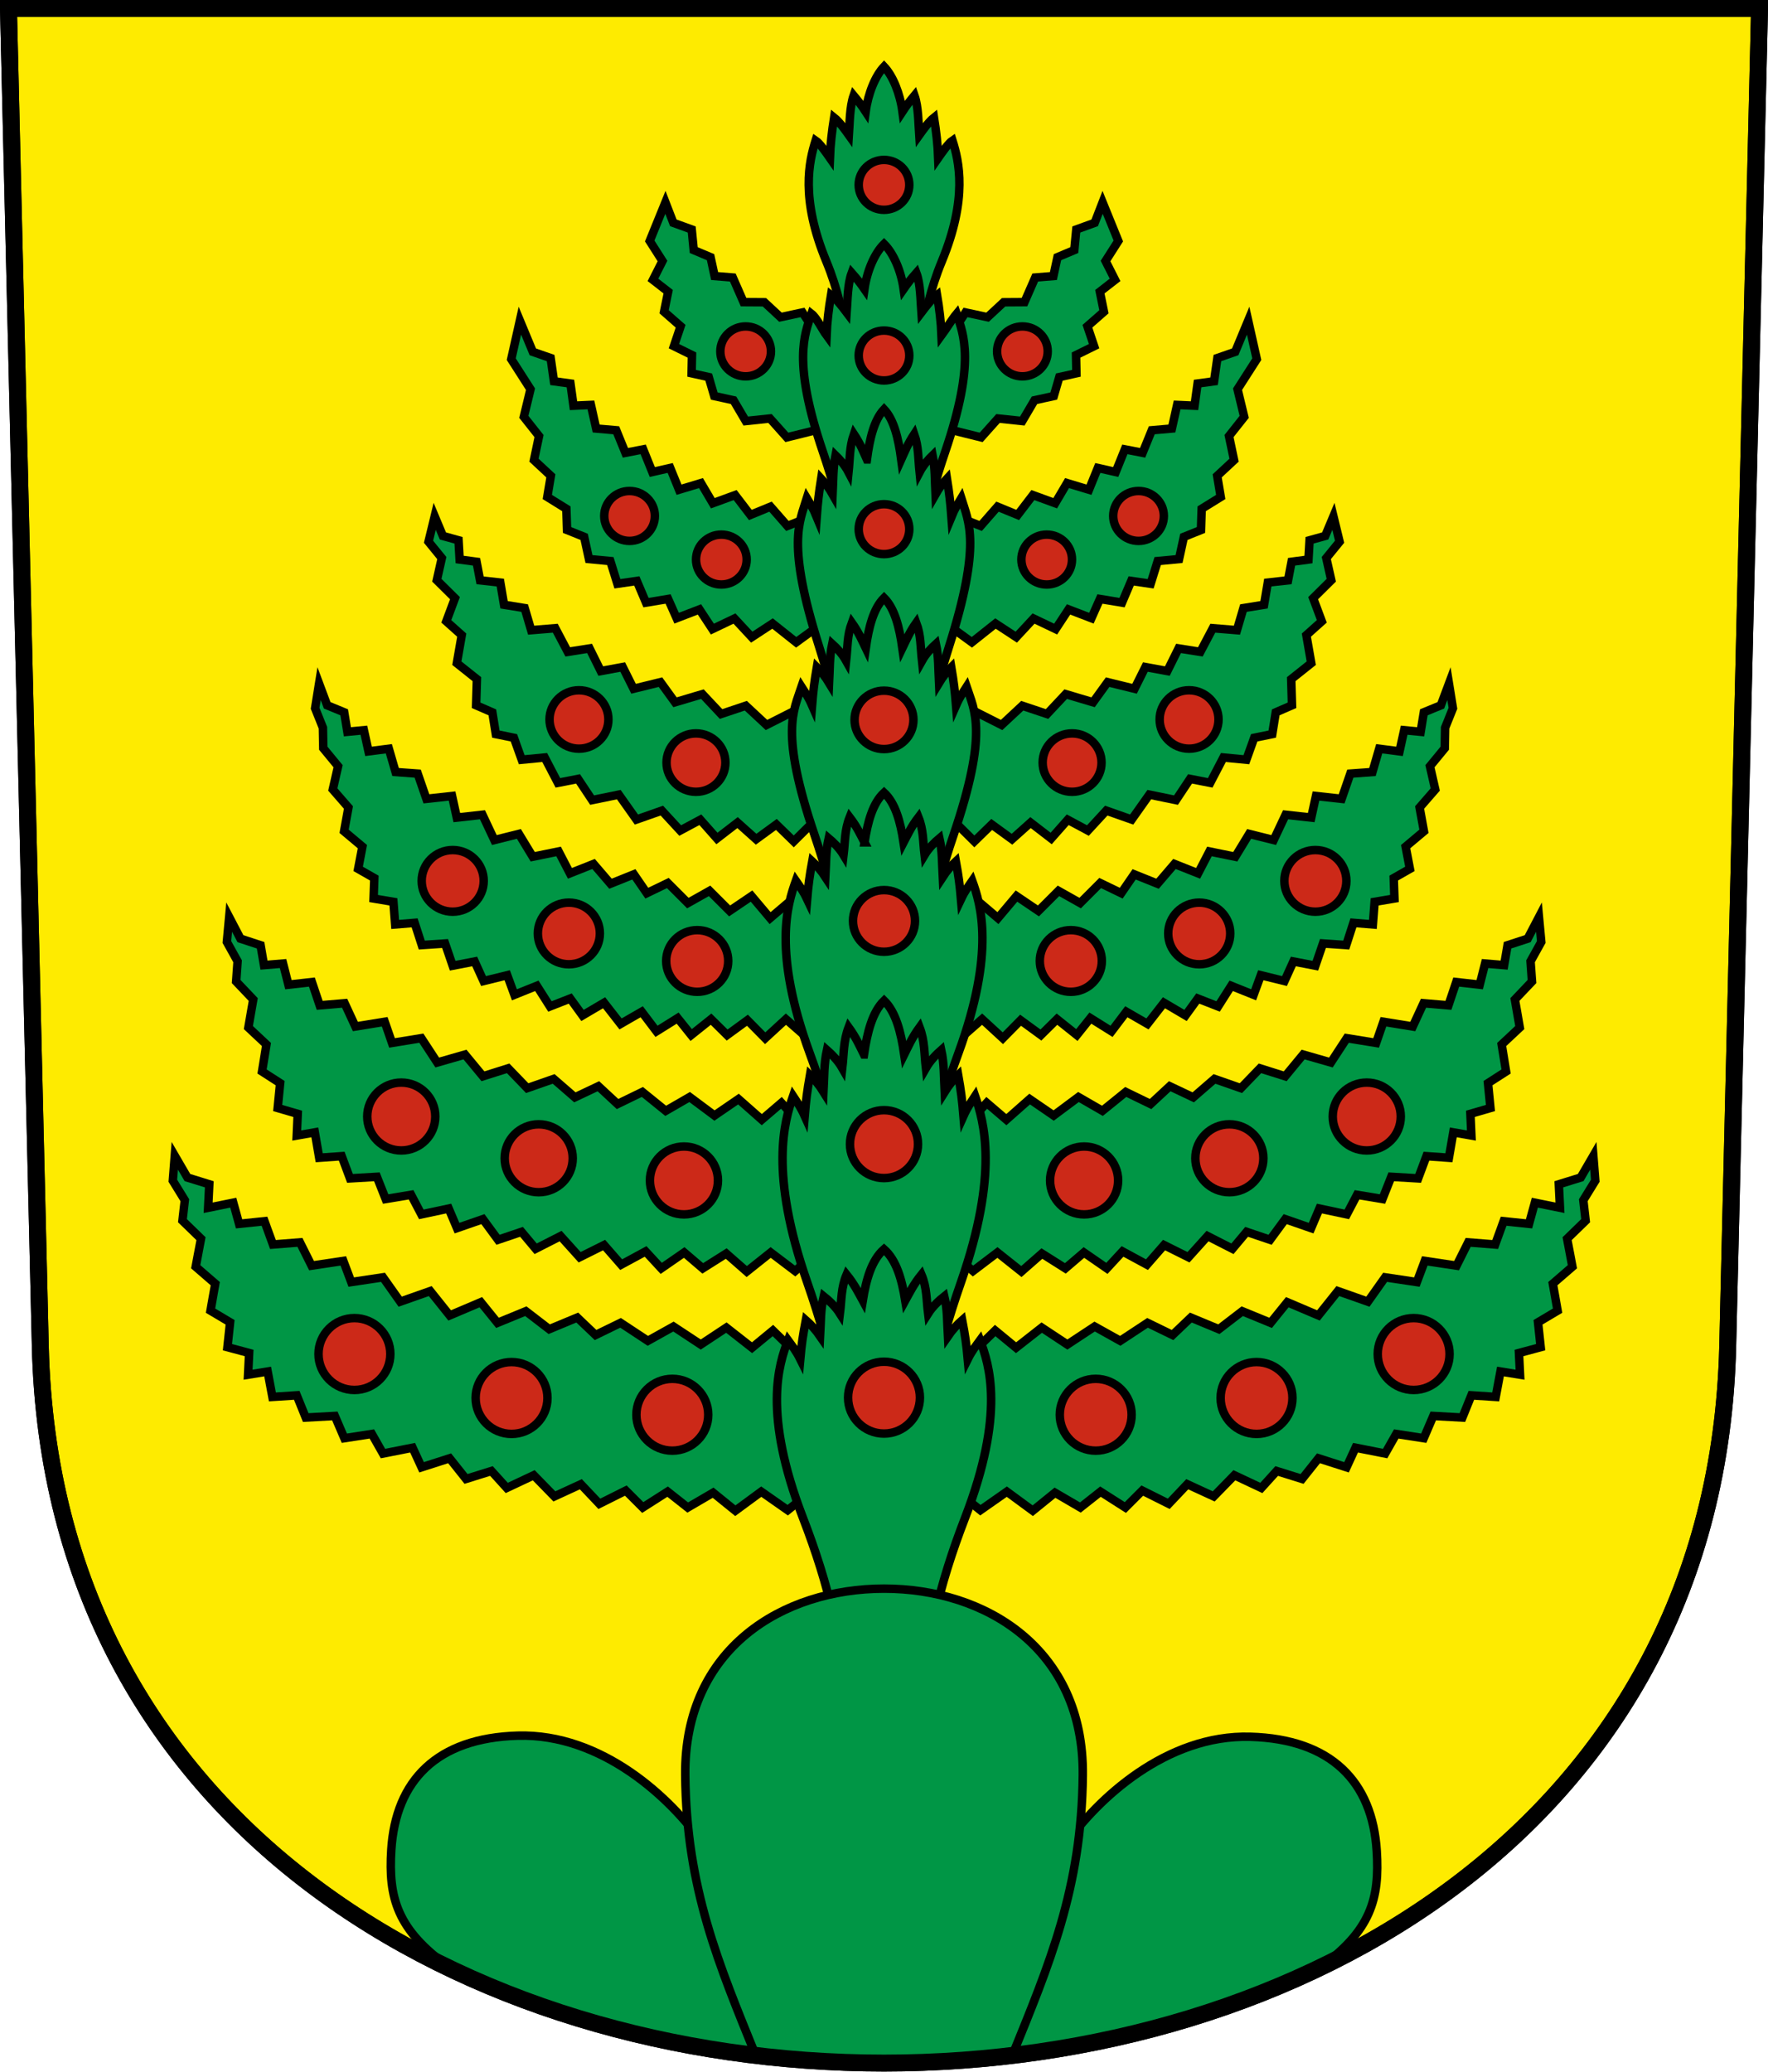 <?xml version="1.0" encoding="UTF-8"?>
<svg version="1.0" viewBox="0 0 208.86 244.66" xmlns="http://www.w3.org/2000/svg" xmlns:cc="http://creativecommons.org/ns#" xmlns:dc="http://purl.org/dc/elements/1.1/" xmlns:rdf="http://www.w3.org/1999/02/22-rdf-syntax-ns#">
<path d="m1 1 3.761 158c2.687 112.86 196.65 112.86 199.34 0l3.761-158z" fill="#feeb00" fill-rule="evenodd" stroke="#000" stroke-width="2"/>
<path d="m96.697 50.724-3.741 0.93-1.994-2.233-2.864 0.305-1.444-2.456-2.278-0.498-0.654-2.24-2.02-0.447 0.044-2.151-2.135-1.053 0.791-2.353-1.951-1.708 0.481-2.371-1.797-1.397 1.126-2.225-1.509-2.367 1.855-4.563 0.936 2.419 2.172 0.787 0.237 2.432 1.987 0.837 0.481 2.23 2.146 0.173 1.272 2.906 2.463 0.016 1.897 1.763 2.603-0.559 1.92 2.925 7.71-0.884 7.71 0.884 1.92-2.925 2.603 0.559 1.897-1.763 2.463-0.016 1.272-2.906 2.146-0.173 0.481-2.23 1.987-0.837 0.237-2.432 2.172-0.787 0.936-2.419 1.855 4.563-1.509 2.367 1.126 2.225-1.797 1.397 0.481 2.371-1.951 1.708 0.791 2.353-2.135 1.053 0.044 2.151-2.02 0.447-0.654 2.24-2.278 0.498-1.444 2.456-2.864-0.305-1.994 2.233-3.741-0.93-7.737 0.747z" fill="#009645" stroke="#000" stroke-dashoffset="4.58" stroke-miterlimit="9"/>
<path d="m96.803 73.856-2.747 2-2.792-2.218-2.456 1.61-2.041-2.199-2.61 1.245-1.527-2.323-2.697 1.036-1.007-2.268-2.61 0.43-1.087-2.56-2.294 0.333-0.834-2.682-2.523-0.238-0.571-2.621-2.019-0.811-0.084-2.505-2.25-1.394 0.419-2.494-1.993-1.853 0.597-2.846-1.795-2.269 0.788-3.266-2.275-3.547 1.02-4.547 1.53 3.683 2.104 0.732 0.393 2.745 1.946 0.264 0.362 2.62 2.056-0.093 0.621 2.787 2.372 0.208 1.085 2.662 2.098-0.407 1.08 2.673 2.113-0.476 1.044 2.567 2.59-0.782 1.402 2.377 2.635-0.962 1.797 2.348 2.385-0.979 1.99 2.275 11.415-4.496 11.415 4.496 1.99-2.275 2.385 0.979 1.797-2.348 2.635 0.962 1.402-2.377 2.59 0.782 1.044-2.567 2.113 0.476 1.08-2.673 2.098 0.407 1.085-2.662 2.372-0.208 0.621-2.787 2.056 0.093 0.362-2.62 1.946-0.264 0.393-2.745 2.104-0.732 1.53-3.683 1.02 4.547-2.275 3.547 0.788 3.266-1.795 2.269 0.597 2.846-1.993 1.853 0.419 2.494-2.25 1.394-0.084 2.505-2.019 0.811-0.571 2.621-2.523 0.238-0.834 2.682-2.294-0.333-1.087 2.56-2.61-0.43-1.007 2.268-2.697-1.036-1.527 2.323-2.61-1.245-2.041 2.199-2.456-1.61-2.792 2.218-2.747-2z" fill="#009645" stroke="#000" stroke-dashoffset="4.58" stroke-miterlimit="9"/>
<path d="m95.804 97.35-2.034 2.017-2.054-2-2.393 1.745-2.194-1.963-2.435 1.875-1.957-2.214-2.382 1.276-2.17-2.354-3.002 1.056-2.084-2.944-3.149 0.647-1.663-2.503-2.381 0.465-1.559-2.995-2.712 0.262-0.927-2.588-2.132-0.436-0.414-2.57-1.917-0.832 0.092-3.088-2.369-1.884 0.579-3.315-1.823-1.628 1.021-2.736-2.141-2.12 0.588-2.617-1.57-1.928 0.729-2.998 0.97 2.314 1.846 0.512 0.132 2.272 1.996 0.267 0.419 2.192 2.388 0.264 0.444 2.62 2.434 0.393 0.77 2.61 2.848-0.234 1.474 2.795 2.575-0.407 1.325 2.673 2.593-0.476 1.281 2.567 3.178-0.782 1.72 2.377 3.233-0.962 2.205 2.348 2.926-0.979 2.442 2.275 2.939-1.486 3.045 2.408 7.902-5.418 7.902 5.418 3.045-2.408 2.939 1.486 2.442-2.275 2.926 0.979 2.205-2.348 3.233 0.962 1.72-2.377 3.178 0.782 1.281-2.567 2.593 0.476 1.325-2.673 2.575 0.407 1.474-2.795 2.848 0.234 0.77-2.61 2.434-0.393 0.444-2.62 2.388-0.264 0.419-2.192 1.996-0.267 0.132-2.272 1.846-0.512 0.97-2.314 0.729 2.998-1.57 1.928 0.588 2.617-2.141 2.12 1.021 2.736-1.823 1.628 0.579 3.315-2.369 1.884 0.092 3.088-1.917 0.832-0.414 2.57-2.132 0.436-0.927 2.588-2.712-0.262-1.559 2.995-2.381-0.465-1.663 2.503-3.149-0.647-2.084 2.944-3.002-1.056-2.17 2.354-2.382-1.276-1.957 2.214-2.435-1.875-2.194 1.963-2.393-1.744-2.054 2-2.034-2.017-8.631 0.657z" fill="#009645" stroke="#000" stroke-dashoffset="4.58" stroke-miterlimit="9"/>
<path d="m97.339 120.55-1.998 2-2.498-2.188-2.448 2.25-2.098-2.125-2.398 1.75-1.898-1.875-2.348 1.875-1.599-2-2.498 1.562-1.748-2.312-2.498 1.438-1.948-2.5-2.548 1.5-1.449-2-2.398 0.938-1.549-2.438-2.648 1.062-0.849-2.312-2.797 0.688-1.049-2.312-2.598 0.5-0.899-2.625-2.748 0.188-0.849-2.625-2.298 0.188-0.207-2.668-2.341-0.394 0.085-2.412-1.908-1.088 0.5-2.625-2.161-1.812 0.512-2.812-1.848-2.125 0.625-2.75-1.748-2.125-0.045-2.423-0.92-2.292 0.47-2.91 0.957 2.558 2.008 0.824 0.378 2.304 1.948-0.188 0.55 2.5 2.398-0.312 0.799 2.75 2.61 0.188 1.03 2.98 3.031-0.336 0.559 2.549 3.031-0.336 1.406 2.989 2.897-0.725 1.639 2.696 3.052-0.622 1.341 2.582 2.791-1.106 2.002 2.333 2.76-1.109 1.529 2.224 2.483-1.199 2.367 2.369 2.563-1.442 2.367 2.369 2.592-1.753 2.193 2.603 2.15-1.828 2.095 3.122 9.211-6.82 9.211 6.82 2.095-3.122 2.15 1.828 2.193-2.603 2.592 1.753 2.367-2.369 2.563 1.442 2.367-2.369 2.483 1.199 1.529-2.224 2.76 1.109 2.002-2.333 2.791 1.106 1.341-2.582 3.052 0.622 1.639-2.696 2.897 0.725 1.406-2.989 3.031 0.336 0.559-2.549 3.031 0.336 1.03-2.98 2.61-0.188 0.799-2.75 2.398 0.312 0.55-2.5 1.948 0.188 0.378-2.304 2.008-0.824 0.957-2.558 0.47 2.91-0.92 2.292-0.045 2.423-1.748 2.125 0.625 2.75-1.848 2.125 0.512 2.812-2.161 1.812 0.5 2.625-1.908 1.088 0.085 2.412-2.341 0.394-0.207 2.668-2.298-0.188-0.849 2.625-2.748-0.188-0.899 2.625-2.598-0.5-1.049 2.312-2.797-0.688-0.849 2.312-2.648-1.062-1.549 2.438-2.398-0.938-1.449 2-2.548-1.5-1.948 2.5-2.498-1.438-1.748 2.312-2.498-1.562-1.599 2-2.348-1.875-1.898 1.875-2.398-1.75-2.098 2.125-2.448-2.25-2.498 2.188-1.998-2-7.096 0.5z" fill="#009645" stroke="#000" stroke-dashoffset="4.58" stroke-miterlimit="9"/>
<path d="m113.88 133.2 2.685-2.956 2.319 1.985 2.753-2.431 2.834 1.943 2.933-2.185 2.828 1.631 2.756-2.229 2.934 1.426 2.264-2.103 2.775 1.313 2.51-2.176 3.12 1.091 2.256-2.341 2.977 0.938 2.123-2.566 3.275 0.941 1.88-2.875 3.463 0.562 0.866-2.5 3.463 0.562 1.27-2.75 2.944 0.25 0.924-2.75 2.771 0.312 0.635-2.5 2.251 0.188 0.403-2.348 2.378-0.776 1.332-2.548 0.272 2.939-1.266 2.28 0.171 2.39-2.02 2.125 0.577 3.312-2.136 2 0.519 3.188-2.136 1.375 0.289 2.938-2.367 0.688 0.115 2.562-2.136-0.375-0.519 3-2.655-0.188-0.981 2.625-3.175-0.188-1.039 2.625-3.002-0.5-1.212 2.312-3.232-0.688-0.981 2.312-3.059-1.062-1.789 2.438-2.771-0.938-1.674 2-2.944-1.5-2.251 2.5-2.886-1.438-2.02 2.312-2.886-1.562-1.847 2-2.713-1.875-2.193 1.875-2.771-1.75-2.424 2.125-2.828-2.25-2.886 2.188-2.309-2-8.199 0.5-8.199-0.5-2.309 2-2.886-2.188-2.828 2.25-2.424-2.125-2.771 1.75-2.193-1.875-2.713 1.875-1.847-2-2.886 1.562-2.02-2.312-2.886 1.438-2.251-2.5-2.944 1.5-1.674-2-2.771 0.938-1.789-2.438-3.059 1.062-0.981-2.312-3.232 0.688-1.212-2.312-3.002 0.5-1.039-2.625-3.175 0.188-0.981-2.625-2.655 0.188-0.519-3-2.136 0.375 0.115-2.562-2.367-0.688 0.289-2.938-2.136-1.375 0.519-3.188-2.136-2 0.577-3.312-2.02-2.125 0.171-2.39-1.266-2.28 0.272-2.939 1.332 2.548 2.378 0.776 0.403 2.348 2.251-0.188 0.635 2.5 2.771-0.312 0.924 2.75 2.944-0.25 1.27 2.75 3.463-0.562 0.866 2.5 3.463-0.562 1.88 2.875 3.275-0.941 2.123 2.566 2.977-0.938 2.256 2.341 3.12-1.091 2.51 2.176 2.775-1.313 2.264 2.103 2.934-1.426 2.756 2.229 2.828-1.631 2.933 2.185 2.834-1.943 2.753 2.431 2.319-1.985 2.685 2.956 9.447-2.739z" fill="#009645" stroke="#000" stroke-dashoffset="4.58" stroke-miterlimit="9"/>
<path d="m95.556 176.35-2.5 2-3.125-2.188-3.062 2.25-2.625-2.125-3 1.75-2.375-1.875-2.938 1.875-2-2-3.125 1.562-2.188-2.312-3.125 1.438-2.438-2.5-3.188 1.5-1.812-2-3 0.938-1.938-2.438-3.312 1.062-1.062-2.312-3.5 0.688-1.312-2.312-3.25 0.5-1.125-2.625-3.438 0.188-1.062-2.625-2.875 0.188-0.562-3-2.312 0.375 0.125-2.562-2.562-0.688 0.312-2.938-2.312-1.375 0.562-3.188-2.312-2 0.625-3.312-2.188-2.125 0.276-2.42-1.415-2.299 0.232-2.945 1.492 2.567 2.585 0.8-0.136 2.772 2.967-0.601 0.688 2.5 3-0.312 1 2.75 3.188-0.25 1.375 2.75 3.75-0.562 0.938 2.5 3.75-0.562 2.035 2.875 3.546-1.25 2.298 2.875 3.677-1.562 1.97 2.438 3.349-1.375 2.764 2.125 3.31-1.375 2.162 2.062 2.954-1.438 3.223 2.125 3.026-1.688 3.223 2.125 3.026-2 3.033 2.375 2.467-2.031 2.971 2.901 10.157-1.327 10.157 1.327 2.971-2.901 2.467 2.031 3.033-2.375 3.026 2 3.223-2.125 3.026 1.688 3.223-2.125 2.954 1.438 2.162-2.062 3.31 1.375 2.764-2.125 3.349 1.375 1.97-2.438 3.677 1.562 2.298-2.875 3.546 1.25 2.035-2.875 3.75 0.562 0.938-2.5 3.75 0.562 1.375-2.75 3.188 0.25 1-2.75 3 0.312 0.688-2.5 2.967 0.601-0.136-2.772 2.585-0.8 1.492-2.567 0.232 2.945-1.415 2.299 0.276 2.42-2.188 2.125 0.625 3.312-2.312 2 0.562 3.188-2.312 1.375 0.312 2.938-2.562 0.688 0.125 2.562-2.312-0.375-0.562 3-2.875-0.188-1.062 2.625-3.438-0.188-1.125 2.625-3.25-0.5-1.312 2.312-3.5-0.688-1.062 2.312-3.312-1.062-1.938 2.438-3-0.938-1.812 2-3.188-1.5-2.438 2.5-3.125-1.438-2.188 2.312-3.125-1.562-2 2-2.938-1.875-2.375 1.875-3-1.75-2.625 2.125-3.062-2.25-3.125 2.188-2.5-2-8.878 0.5z" fill="#009645" stroke="#000" stroke-dashoffset="4.58" stroke-miterlimit="9"/>
<path d="m125.78 217.96c3.797-5.478 11.994-13.132 21.92-12.85 9.57 0.272 14.42 5.306 14.938 13.478 0.359 5.669-0.68 9.462-6.82 13.839-15.054 7.154-35.406 12.005-51.384 11.234z" fill="#009645" stroke="#000" stroke-dashoffset="4.58"/>
<circle cx="129.44" cy="167.08" r="4.243" fill="#cc2918" stroke="#000" stroke-dashoffset="4.58" stroke-miterlimit="9"/>
<circle cx="148.44" cy="165.1" r="4.243" fill="#cc2918" stroke="#000" stroke-dashoffset="4.58" stroke-miterlimit="9"/>
<circle cx="167" cy="159.91" r="4.243" fill="#cc2918" stroke="#000" stroke-dashoffset="4.58" stroke-miterlimit="9"/>
<ellipse cx="128.07" cy="139.41" rx="4.019" ry="4.01" fill="#cc2918" stroke="#000" stroke-dashoffset="4.58" stroke-miterlimit="9"/>
<ellipse cx="145.23" cy="136.79" rx="4.019" ry="4.01" fill="#cc2918" stroke="#000" stroke-dashoffset="4.58" stroke-miterlimit="9"/>
<ellipse cx="161.46" cy="131.86" rx="4.019" ry="4.01" fill="#cc2918" stroke="#000" stroke-dashoffset="4.58" stroke-miterlimit="9"/>
<ellipse cx="126.5" cy="113.49" rx="3.663" ry="3.642" fill="#cc2918" stroke="#000" stroke-dashoffset="4.58" stroke-miterlimit="9"/>
<ellipse cx="141.67" cy="110.24" rx="3.663" ry="3.642" fill="#cc2918" stroke="#000" stroke-dashoffset="4.58" stroke-miterlimit="9"/>
<ellipse cx="155.39" cy="104.03" rx="3.663" ry="3.642" fill="#cc2918" stroke="#000" stroke-dashoffset="4.58" stroke-miterlimit="9"/>
<ellipse cx="126.65" cy="90.061" rx="3.478" ry="3.45" fill="#cc2918" stroke="#000" stroke-dashoffset="4.58" stroke-miterlimit="9"/>
<ellipse cx="140.47" cy="84.968" rx="3.478" ry="3.45" fill="#cc2918" stroke="#000" stroke-dashoffset="4.58" stroke-miterlimit="9"/>
<ellipse cx="123.65" cy="66.082" rx="2.99" ry="2.948" fill="#cc2918" stroke="#000" stroke-dashoffset="4.58" stroke-miterlimit="9"/>
<ellipse cx="134.5" cy="60.932" rx="2.99" ry="2.948" fill="#cc2918" stroke="#000" stroke-dashoffset="4.58" stroke-miterlimit="9"/>
<ellipse cx="120.78" cy="41.499" rx="2.99" ry="2.948" fill="#cc2918" stroke="#000" stroke-dashoffset="4.58" stroke-miterlimit="9"/>
<circle transform="scale(-1,1)" cx="-79.424" cy="167.08" r="4.243" fill="#cc2918" stroke="#000" stroke-dashoffset="4.58" stroke-miterlimit="9"/>
<circle transform="scale(-1,1)" cx="-60.431" cy="165.1" r="4.243" fill="#cc2918" stroke="#000" stroke-dashoffset="4.58" stroke-miterlimit="9"/>
<circle transform="scale(-1,1)" cx="-41.869" cy="159.91" r="4.243" fill="#cc2918" stroke="#000" stroke-dashoffset="4.58" stroke-miterlimit="9"/>
<path d="m108.67 40.514c0.626-3.401 1.242-6.389 2.583-9.629 3.095-7.478 2.038-11.843 1.268-14.291-0.471 0.314-1.233 1.412-1.683 2.058-0.057-1.534-0.248-3.184-0.499-4.766-0.613 0.49-1.224 1.343-1.747 2.075-0.099-1.417-0.091-3.341-0.56-4.682-0.637 0.77-0.984 1.239-1.421 1.906-0.293-2.165-1.135-4.219-2.174-5.321-1.039 1.102-1.881 3.156-2.174 5.321-0.437-0.667-0.784-1.136-1.421-1.906-0.469 1.341-0.461 3.265-0.56 4.682-0.523-0.733-1.134-1.585-1.747-2.075-0.251 1.581-0.443 3.232-0.499 4.766-0.449-0.646-1.211-1.744-1.683-2.058-0.77 2.448-1.827 6.813 1.268 14.291 1.341 3.239 1.957 6.227 2.583 9.629h4.232z" fill="#009645" stroke="#000" stroke-dashoffset="4.58" stroke-miterlimit="9"/>
<ellipse transform="scale(-1,1)" cx="-80.797" cy="139.41" rx="4.019" ry="4.01" fill="#cc2918" stroke="#000" stroke-dashoffset="4.58" stroke-miterlimit="9"/>
<ellipse transform="scale(-1,1)" cx="-63.64" cy="136.79" rx="4.019" ry="4.01" fill="#cc2918" stroke="#000" stroke-dashoffset="4.58" stroke-miterlimit="9"/>
<ellipse transform="scale(-1,1)" cx="-47.404" cy="131.86" rx="4.019" ry="4.01" fill="#cc2918" stroke="#000" stroke-dashoffset="4.58" stroke-miterlimit="9"/>
<ellipse transform="scale(-1,1)" cx="-82.364" cy="113.49" rx="3.663" ry="3.642" fill="#cc2918" stroke="#000" stroke-dashoffset="4.58" stroke-miterlimit="9"/>
<ellipse transform="scale(-1,1)" cx="-67.202" cy="110.24" rx="3.663" ry="3.642" fill="#cc2918" stroke="#000" stroke-dashoffset="4.58" stroke-miterlimit="9"/>
<ellipse transform="scale(-1,1)" cx="-53.479" cy="104.03" rx="3.663" ry="3.642" fill="#cc2918" stroke="#000" stroke-dashoffset="4.58" stroke-miterlimit="9"/>
<ellipse transform="scale(-1,1)" cx="-82.217" cy="90.061" rx="3.478" ry="3.45" fill="#cc2918" stroke="#000" stroke-dashoffset="4.58" stroke-miterlimit="9"/>
<ellipse transform="scale(-1,1)" cx="-68.397" cy="84.968" rx="3.478" ry="3.45" fill="#cc2918" stroke="#000" stroke-dashoffset="4.58" stroke-miterlimit="9"/>
<ellipse transform="scale(-1,1)" cx="-85.216" cy="66.082" rx="2.99" ry="2.948" fill="#cc2918" stroke="#000" stroke-dashoffset="4.58" stroke-miterlimit="9"/>
<ellipse transform="scale(-1,1)" cx="-74.37" cy="60.932" rx="2.99" ry="2.948" fill="#cc2918" stroke="#000" stroke-dashoffset="4.58" stroke-miterlimit="9"/>
<ellipse transform="scale(-1,1)" cx="-88.086" cy="41.499" rx="2.99" ry="2.948" fill="#cc2918" stroke="#000" stroke-dashoffset="4.58" stroke-miterlimit="9"/>
<path d="m108.93 63.406c0.663-3.401 1.601-6.732 2.735-10.07 3.605-10.616 2.158-13.832 1.343-16.28-0.507 0.607-1.306 1.898-1.782 2.544-0.06-1.534-0.263-3.184-0.529-4.766-0.649 0.49-1.295 1.343-1.85 2.075-0.104-1.417-0.097-3.341-0.593-4.682-0.675 0.77-1.042 1.239-1.505 1.906-0.31-2.165-1.202-4.219-2.315-5.321-1.113 1.102-2.005 3.156-2.315 5.321-0.462-0.667-0.83-1.136-1.505-1.906-0.496 1.341-0.488 3.265-0.593 4.682-0.554-0.733-1.201-1.585-1.85-2.075-0.266 1.581-0.469 3.232-0.529 4.766-0.476-0.646-1.161-2.064-1.782-2.544-0.816 2.448-2.263 5.664 1.343 16.28 1.134 3.338 2.072 6.669 2.735 10.07h4.494z" fill="#009645" stroke="#000" stroke-dashoffset="4.58" stroke-miterlimit="9"/>
<path d="m102.41 54.261c-0.429-0.954-0.797-1.875-1.536-2.994-0.529 1.53-0.462 2.851-0.631 4.496-0.437-0.84-1.064-1.529-1.54-1.991-0.305 1.558-0.259 2.905-0.339 4.607-0.392-0.697-0.919-1.396-1.355-1.858-0.286 1.813-0.396 2.74-0.529 4.509-0.414-1.012-0.726-1.449-1.165-2.187-0.869 2.792-2.409 5.354 1.43 17.462 1.207 3.807 2.206 7.607 2.912 11.486l4.781 1e-6h4.781c0.706-3.88 1.705-7.679 2.912-11.486 3.839-12.108 2.298-14.67 1.43-17.462-0.439 0.739-0.751 1.175-1.165 2.187-0.133-1.769-0.243-2.696-0.529-4.509-0.436 0.461-0.963 1.161-1.355 1.858-0.08-1.702-0.034-3.049-0.339-4.607-0.475 0.461-1.102 1.151-1.54 1.991-0.17-1.645-0.103-2.966-0.631-4.496-0.739 1.119-1.107 2.04-1.536 2.994-0.33-2.47-0.847-4.67-2.027-5.926-1.18 1.257-1.697 3.457-2.027 5.926z" fill="#009645" stroke="#000" stroke-dashoffset="4.58" stroke-miterlimit="9"/>
<path d="m106.6 76.535c0.459-0.954 0.852-1.875 1.642-2.994 0.565 1.53 0.494 2.851 0.675 4.496 0.468-0.84 1.138-1.529 1.647-1.991 0.326 1.558 0.277 2.905 0.363 4.607 0.42-0.697 0.983-1.396 1.45-1.858 0.306 1.813 0.424 2.74 0.566 4.509 0.443-1.012 0.776-1.449 1.246-2.187 0.929 2.792 2.577 5.354-1.529 17.462-1.291 3.807-2.36 7.607-3.115 11.486h-10.216c-0.755-3.88-1.824-7.679-3.115-11.486-4.106-12.108-2.458-14.67-1.529-17.462 0.47 0.739 0.803 1.175 1.246 2.187 0.142-1.769 0.26-2.696 0.566-4.509 0.467 0.461 1.03 1.161 1.45 1.858 0.086-1.702 0.037-3.049 0.363-4.607 0.509 0.461 1.179 1.151 1.647 1.991 0.182-1.645 0.11-2.966 0.675-4.496 0.79 1.119 1.184 2.04 1.642 2.994 0.353-2.47 0.906-4.67 2.163-5.926 1.257 1.257 1.81 3.457 2.163 5.926z" fill="#009645" stroke="#000" stroke-dashoffset="4.58" stroke-miterlimit="9"/>
<path d="m102.13 99.483c-0.49-0.945-0.911-1.858-1.756-2.967-0.604 1.516-0.528 2.825-0.722 4.456-0.5-0.832-1.217-1.516-1.76-1.973-0.349 1.544-0.296 2.879-0.388 4.566-0.449-0.691-1.051-1.384-1.55-1.841-0.327 1.796-0.453 2.715-0.605 4.469-0.474-1.003-0.83-1.436-1.332-2.168-0.993 2.768-2.755 8.346 1.635 20.346 1.38 3.773 2.523 7.539 3.33 11.384h10.91c0.807-3.845 1.95-7.611 3.33-11.384 4.389-12.001 2.628-17.579 1.635-20.346-0.502 0.732-0.858 1.165-1.332 2.168-0.152-1.754-0.278-2.672-0.605-4.469-0.499 0.457-1.101 1.15-1.55 1.841-0.092-1.687-0.039-3.022-0.388-4.566-0.544 0.457-1.26 1.141-1.76 1.973-0.194-1.63-0.117-2.94-0.722-4.456-0.845 1.109-1.265 2.022-1.756 2.967-0.377-2.448-0.969-4.628-2.307-5.874-1.338 1.246-1.929 3.426-2.307 5.874z" fill="#009645" stroke="#000" stroke-dashoffset="4.58" stroke-miterlimit="9"/>
<path d="m102.06 124.53c-0.506-1.024-0.941-2.013-1.812-3.213-0.624 1.642-0.545 3.06-0.745 4.825-0.516-0.901-1.256-1.641-1.817-2.137-0.36 1.673-0.306 3.118-0.4 4.945-0.463-0.748-1.085-1.499-1.6-1.994-0.338 1.946-0.468 2.941-0.625 4.84-0.489-1.086-0.857-1.555-1.375-2.348-1.025 2.997-2.844 9.039 1.688 22.035 1.425 4.087 2.604 8.165 3.438 12.329h5.628 5.628c0.833-4.164 2.013-8.243 3.438-12.329 4.531-12.997 2.713-19.038 1.688-22.035-0.518 0.793-0.886 1.261-1.375 2.348-0.157-1.899-0.287-2.894-0.625-4.84-0.515 0.495-1.137 1.246-1.6 1.994-0.095-1.827-0.04-3.272-0.4-4.945-0.561 0.495-1.301 1.236-1.817 2.137-0.2-1.766-0.121-3.184-0.745-4.825-0.872 1.201-1.306 2.19-1.812 3.213-0.39-2.651-1-5.013-2.378-6.361-1.378 1.349-1.989 3.711-2.378 6.361z" fill="#009645" stroke="#000" stroke-dashoffset="4.58" stroke-miterlimit="9"/>
<path d="m110.37 191.03c0.879-3.969 2.123-7.855 3.627-11.75 4.781-12.386 2.862-18.143 1.78-21-0.547 0.755-0.935 1.202-1.451 2.237-0.166-1.81-0.303-2.758-0.659-4.612-0.543 0.472-1.199 1.187-1.688 1.9-0.1-1.741-0.043-3.119-0.422-4.713-0.592 0.472-1.373 1.177-1.917 2.036-0.211-1.683-0.128-3.034-0.786-4.599-0.92 1.144-1.378 2.087-1.912 3.062-0.411-2.526-1.055-4.777-2.511-6.062-1.456 1.286-2.1 3.536-2.511 6.062-0.534-0.976-0.992-1.918-1.912-3.062-0.658 1.565-0.575 2.916-0.786 4.599-0.545-0.859-1.325-1.564-1.917-2.036-0.38 1.594-0.322 2.971-0.422 4.713-0.489-0.713-1.144-1.428-1.688-1.9-0.356 1.854-0.494 2.802-0.659 4.612-0.516-1.035-0.904-1.482-1.451-2.237-1.082 2.857-3 8.614 1.78 21 1.503 3.895 2.748 7.781 3.627 11.75h5.94z" fill="#009645" stroke="#000" stroke-dashoffset="4.58" stroke-miterlimit="9"/>
<path d="m83.084 217.83c-3.797-5.478-11.994-13.132-21.92-12.85-9.57 0.272-14.42 5.306-14.938 13.478-0.359 5.669 0.68 9.462 6.82 13.839 15.441 7.674 35.493 11.898 51.384 11.234z" fill="#009645" stroke="#000" stroke-dashoffset="4.58"/>
<path d="m119.46 243.06c4.518-11.134 8.323-20.05 8.454-33.418 0.147-14.953-11.502-22.026-23.481-22.026s-23.628 7.073-23.481 22.026c0.131 13.367 3.936 22.284 8.454 33.418 10.029 0.853 20.024 0.393 30.054 0z" fill="#009645" stroke="#000" stroke-dashoffset="4.58"/>
<circle cx="104.43" cy="165.06" r="4.243" fill="#cc2918" stroke="#000" stroke-dashoffset="4.58" stroke-miterlimit="9"/>
<ellipse cx="104.43" cy="135.12" rx="4.019" ry="4.01" fill="#cc2918" stroke="#000" stroke-dashoffset="4.58" stroke-miterlimit="9"/>
<ellipse cx="104.43" cy="108.76" rx="3.663" ry="3.642" fill="#cc2918" stroke="#000" stroke-dashoffset="4.58" stroke-miterlimit="9"/>
<ellipse cx="104.43" cy="85.015" rx="3.478" ry="3.45" fill="#cc2918" stroke="#000" stroke-dashoffset="4.58" stroke-miterlimit="9"/>
<ellipse cx="104.43" cy="62.492" rx="2.99" ry="2.948" fill="#cc2918" stroke="#000" stroke-dashoffset="4.58" stroke-miterlimit="9"/>
<ellipse cx="104.43" cy="41.986" rx="2.99" ry="2.948" fill="#cc2918" stroke="#000" stroke-dashoffset="4.58" stroke-miterlimit="9"/>
<ellipse cx="104.43" cy="21.833" rx="2.99" ry="2.948" fill="#cc2918" stroke="#000" stroke-dashoffset="4.58" stroke-miterlimit="9"/>
<path d="m1 1 3.761 158c2.687 112.86 196.65 112.86 199.34 0l3.761-158z" fill="none" stroke="#000" stroke-width="2"/>
</svg>
